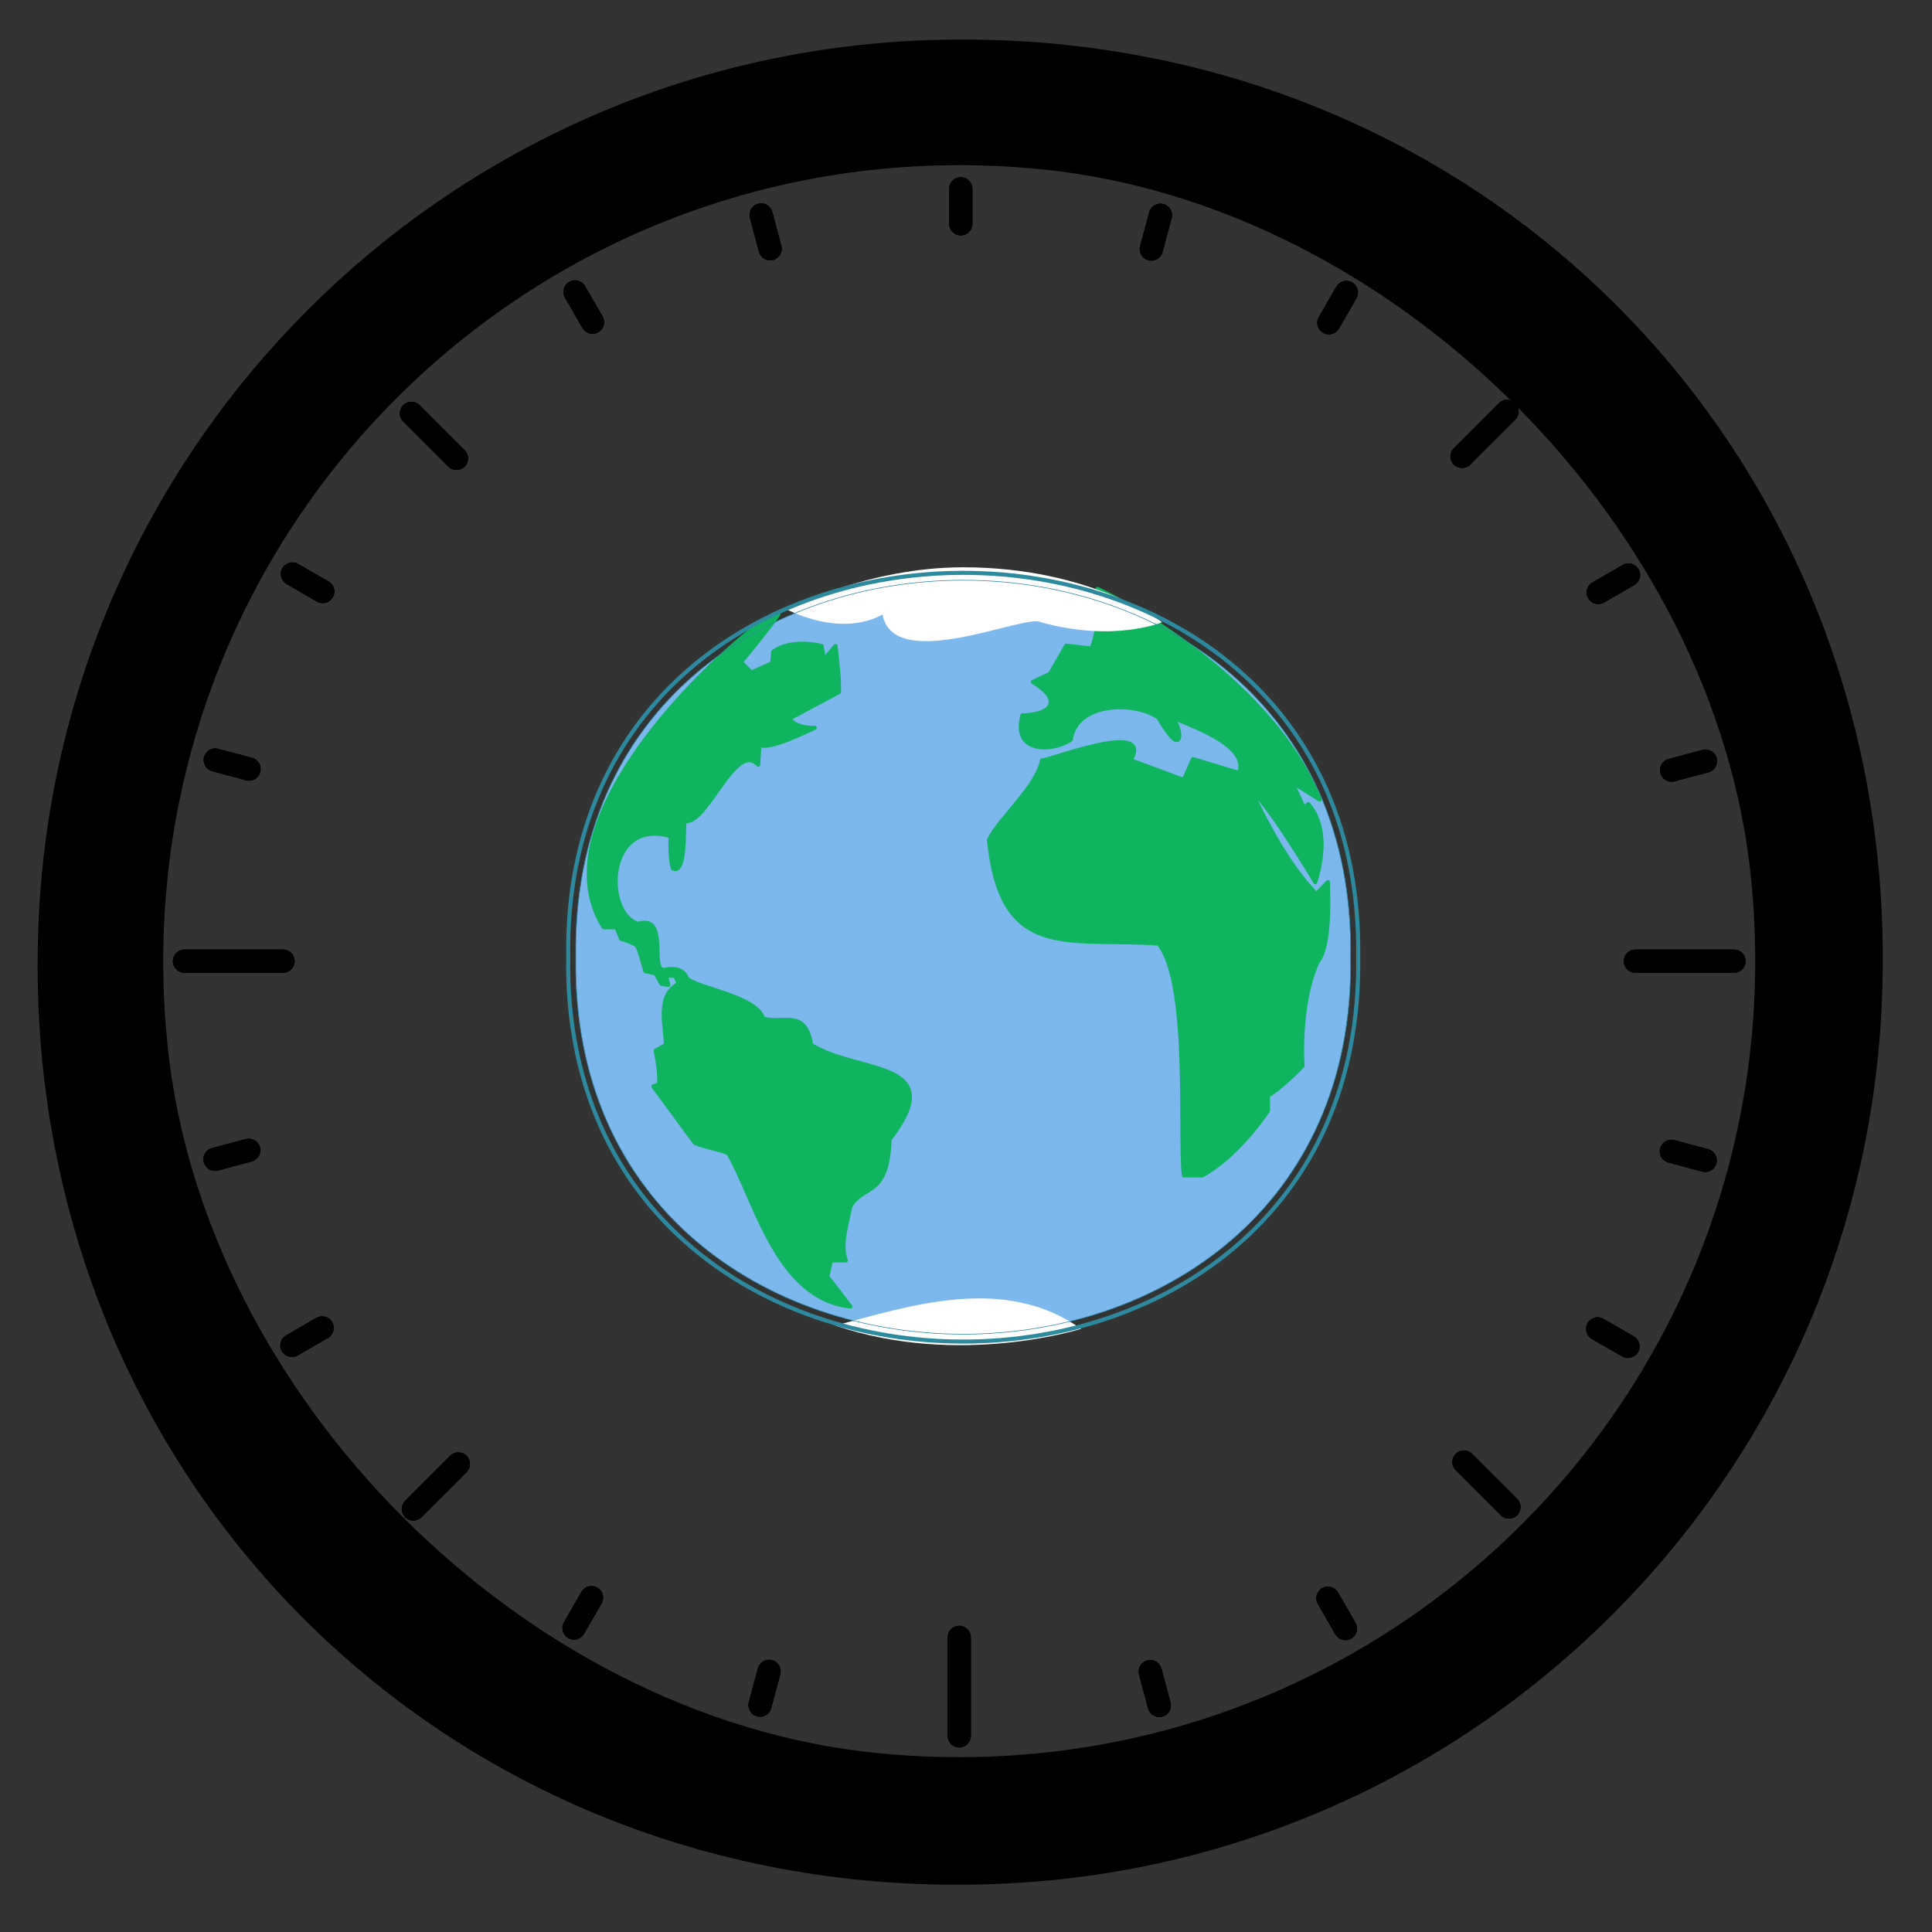 <?xml version="1.0" encoding="utf-8"?>
<!-- Generator: Adobe Illustrator 26.0.0, SVG Export Plug-In . SVG Version: 6.00 Build 0)  -->
<svg version="1.1" id="Layer_1" xmlns="http://www.w3.org/2000/svg" xmlns:xlink="http://www.w3.org/1999/xlink" x="0px" y="0px"
	 viewBox="0 0 1000 1000" style="enable-background:new 0 0 1000 1000;" xml:space="preserve">
<rect x="0" y="0" width="1000" height="1000" fill="#333333" stroke="none"/>
<style type="text/css">
	.st0{fill:none;}
	.st1{fill:#7CB7ED;}
	.st2{fill:#FFFFFF;}
	.st3{fill:#0FB55E;stroke:#0FB55E;stroke-width:2.592;stroke-linecap:round;stroke-linejoin:round;stroke-miterlimit:1.55;}
	.st4{fill:none;stroke:#2C89A0;stroke-width:0.387;stroke-miterlimit:1.55;}
	.st5{fill:none;stroke:#2C89A0;stroke-width:2.592;stroke-miterlimit:1.55;}
</style>
<path d="M472.74,21.11C228.33,33.33,32.33,229.33,20.11,473.74C5.68,762.03,232.97,989.32,521.26,974.89
	c244.41-12.22,440.41-208.22,452.63-452.63C988.32,233.97,761.03,6.68,472.74,21.11z M452.89,907.26
	C271.08,888.58,105.42,722.92,86.74,541.11C59.86,279.32,278.32,60.86,540.11,87.74c89.83,9.23,175.7,54.33,241.86,119.53
	c-2.09-0.71-4.49-0.23-6.16,1.44l-23.31,23.31c-2.34,2.34-2.34,6.14,0,8.48c2.34,2.34,6.14,2.34,8.48,0l23.31-23.31
	c1.17-1.17,1.76-2.71,1.76-4.24c0-0.66-0.11-1.31-0.33-1.94c65.75,66.3,111.26,152.59,120.54,242.88
	C933.14,715.68,714.68,934.14,452.89,907.26z M897.5,491.5h-51c-3.31,0-6,2.69-6,6s2.69,6,6,6h51c1.66,0,3.16-0.67,4.24-1.76
	c1.09-1.08,1.76-2.58,1.76-4.24C903.5,494.19,900.81,491.5,897.5,491.5z M866.79,404.43l17.5-4.69c1.6-0.43,2.88-1.47,3.64-2.8
	c0.77-1.32,1.03-2.95,0.6-4.54c-0.85-3.21-4.14-5.11-7.34-4.25l-17.5,4.69c-2.68,0.72-4.45,3.15-4.45,5.8
	c0,0.52,0.07,1.04,0.21,1.57C860.32,403.4,863.6,405.28,866.79,404.43z M884.14,594.82l-17.5-4.68c-0.52-0.14-1.04-0.21-1.56-0.21
	c-2.66,0-5.09,1.78-5.79,4.48c-0.84,3.19,1.06,6.46,4.25,7.32l17.49,4.68c1.6,0.43,3.24,0.17,4.55-0.6c1.33-0.75,2.38-2.04,2.8-3.63
	C889.25,598.97,887.34,595.68,884.14,594.82z M830.23,311.87l15.69-9.06c1.43-0.82,2.41-2.16,2.79-3.64
	c0.41-1.47,0.24-3.12-0.59-4.54c-1.65-2.89-5.33-3.86-8.2-2.21l-15.69,9.06c-1.93,1.11-3,3.13-3,5.2c0,1.03,0.27,2.07,0.82,3.02
	C823.72,312.55,827.37,313.52,830.23,311.87z M845.63,691.69l-15.69-9.06c-0.94-0.54-1.97-0.8-2.99-0.8c-2.08,0-4.11,1.08-5.22,3.02
	c-1.64,2.87-0.65,6.52,2.21,8.18l15.69,9.05c1.43,0.83,3.08,1,4.55,0.6c1.48-0.39,2.82-1.36,3.64-2.79
	C849.49,697.02,848.5,693.35,845.63,691.69z M761.98,752.5c-2.34-2.34-6.14-2.34-8.48,0c-2.34,2.34-2.34,6.14,0,8.48l23.31,23.31
	c1.17,1.17,2.71,1.76,4.24,1.76c1.53,0,3.07-0.59,4.24-1.76c2.35-2.34,2.35-6.14,0-8.48L761.98,752.5z M699.89,146.18
	c-2.87-1.67-6.54-0.68-8.2,2.19l-9.06,15.69c-0.54,0.94-0.8,1.97-0.8,2.99c0,2.08,1.08,4.11,3.02,5.22
	c2.87,1.64,6.52,0.65,8.18-2.21l9.05-15.69c0.83-1.43,1-3.08,0.6-4.55C702.29,148.34,701.32,147,699.89,146.18z M692.52,824.23
	c-1.11-1.93-3.13-3-5.2-3c-1.03,0-2.07,0.27-3.02,0.82c-2.85,1.67-3.82,5.32-2.17,8.18l9.06,15.69c0.82,1.43,2.16,2.41,3.64,2.79
	c1.47,0.41,3.12,0.24,4.54-0.59c2.89-1.65,3.86-5.33,2.21-8.2L692.52,824.23z M602.18,105.62c-3.21-0.87-6.5,1.04-7.36,4.24
	l-4.68,17.5c-0.14,0.52-0.21,1.04-0.21,1.56c0,2.66,1.78,5.09,4.48,5.79c3.19,0.84,6.46-1.06,7.32-4.25l4.68-17.49
	c0.43-1.6,0.17-3.24-0.6-4.55C605.06,107.09,603.77,106.04,602.18,105.62z M601.16,863.69c-0.72-2.68-3.15-4.45-5.8-4.45
	c-0.52,0-1.04,0.07-1.57,0.21c-3.19,0.87-5.07,4.15-4.22,7.34l4.69,17.5c0.43,1.6,1.47,2.88,2.8,3.64c1.32,0.77,2.95,1.03,4.54,0.6
	c3.21-0.85,5.11-4.14,4.25-7.34L601.16,863.69z M497.3,91.74c-3.32-0.02-6.01,2.68-6.01,5.99v18.12c0,3.31,2.7,6,6.01,6
	c0.01,0,0.01,0,0.02,0c3.3-0.02,5.97-2.7,5.97-6V97.73c0-1.65-0.67-3.16-1.76-4.24C500.46,92.41,498.95,91.73,497.3,91.74z
	 M496.5,841.5c-3.31,0-6,2.69-6,6v51c0,1.66,0.67,3.16,1.76,4.24c1.08,1.09,2.58,1.76,4.24,1.76c3.31,0,6-2.69,6-6v-51
	C502.5,844.19,499.81,841.5,496.5,841.5z M399.74,109.71c-0.43-1.6-1.47-2.88-2.8-3.64c-1.32-0.77-2.95-1.03-4.54-0.6
	c-3.21,0.85-5.11,4.14-4.25,7.34l4.69,17.5c0.72,2.68,3.15,4.45,5.8,4.45c0.52,0,1.04-0.07,1.57-0.21c3.19-0.87,5.07-4.15,4.22-7.34
	L399.74,109.71z M399.59,859.29c-3.19-0.84-6.46,1.06-7.32,4.25l-4.68,17.49c-0.43,1.6-0.17,3.24,0.6,4.55
	c0.75,1.33,2.04,2.38,3.63,2.8c3.21,0.87,6.5-1.04,7.36-4.24l4.68-17.5c0.14-0.52,0.21-1.04,0.21-1.56
	C404.07,862.42,402.29,859.99,399.59,859.29z M302.81,148.08c-0.82-1.43-2.16-2.41-3.64-2.79c-1.47-0.41-3.12-0.24-4.54,0.59
	c-2.89,1.65-3.86,5.33-2.21,8.2l9.06,15.69c1.11,1.93,3.13,3,5.2,3c1.03,0,2.07-0.27,3.02-0.82c2.85-1.67,3.82-5.32,2.17-8.18
	L302.81,148.08z M309.15,821.73c-2.87-1.64-6.52-0.65-8.18,2.21l-9.05,15.69c-0.83,1.43-1,3.08-0.6,4.55
	c0.39,1.48,1.36,2.82,2.79,3.64c2.87,1.67,6.54,0.68,8.2-2.19l9.06-15.69c0.54-0.94,0.8-1.97,0.8-2.99
	C312.17,824.87,311.09,822.84,309.15,821.73z M233.02,753.5l-23.31,23.31c-1.17,1.17-1.76,2.71-1.76,4.24
	c0,1.53,0.59,3.07,1.76,4.24c2.34,2.35,6.14,2.35,8.48,0l23.31-23.31c2.34-2.34,2.34-6.14,0-8.48
	C239.16,751.16,235.36,751.16,233.02,753.5z M232.02,241.5c2.34,2.34,6.14,2.34,8.48,0c2.34-2.34,2.34-6.14,0-8.48l-23.31-23.31
	c-1.17-1.17-2.71-1.76-4.24-1.76c-1.53,0-3.07,0.59-4.24,1.76c-2.35,2.34-2.35,6.14,0,8.48L232.02,241.5z M170.06,300.97
	l-15.69-9.05c-1.43-0.83-3.08-1-4.55-0.6c-1.48,0.39-2.82,1.36-3.64,2.79c-1.67,2.87-0.68,6.54,2.19,8.2l15.69,9.06
	c0.94,0.54,1.97,0.8,2.99,0.8c2.08,0,4.11-1.08,5.22-3.02C173.91,306.28,172.92,302.63,170.06,300.97z M163.77,682.13l-15.69,9.06
	c-1.43,0.82-2.41,2.16-2.79,3.64c-0.41,1.47-0.24,3.12,0.59,4.54c1.65,2.89,5.33,3.86,8.2,2.21l15.69-9.06c1.93-1.11,3-3.13,3-5.2
	c0-1.03-0.27-2.07-0.82-3.02C170.28,681.45,166.63,680.48,163.77,682.13z M152.5,497.5c0-3.31-2.69-6-6-6h-51
	c-1.66,0-3.16,0.67-4.24,1.76c-1.09,1.08-1.76,2.58-1.76,4.24c0,3.31,2.69,6,6,6h51C149.81,503.5,152.5,500.81,152.5,497.5z
	 M109.86,399.18l17.5,4.68c0.52,0.14,1.04,0.21,1.56,0.21c2.66,0,5.09-1.78,5.79-4.48c0.84-3.19-1.06-6.46-4.25-7.32l-17.49-4.68
	c-1.6-0.43-3.24-0.17-4.55,0.6c-1.33,0.75-2.38,2.04-2.8,3.63C104.75,395.03,106.66,398.32,109.86,399.18z M127.21,589.57
	l-17.5,4.69c-1.6,0.43-2.88,1.47-3.64,2.8c-0.77,1.32-1.03,2.95-0.6,4.54c0.85,3.21,4.14,5.11,7.34,4.25l17.5-4.69
	c2.68-0.72,4.45-3.15,4.45-5.8c0-0.52-0.07-1.04-0.21-1.57C133.68,590.6,130.4,588.72,127.21,589.57z"/>
<path d="M897.5,491.5h-51c-3.31,0-6,2.69-6,6s2.69,6,6,6h51c1.66,0,3.16-0.67,4.24-1.76c1.09-1.08,1.76-2.58,1.76-4.24
	C903.5,494.19,900.81,491.5,897.5,491.5z M866.79,404.43l17.5-4.69c1.6-0.43,2.88-1.47,3.64-2.8c0.77-1.32,1.03-2.95,0.6-4.54
	c-0.85-3.21-4.14-5.11-7.34-4.25l-17.5,4.69c-2.68,0.72-4.45,3.15-4.45,5.8c0,0.52,0.07,1.04,0.21,1.57
	C860.32,403.4,863.6,405.28,866.79,404.43z M884.14,594.82l-17.5-4.68c-0.52-0.14-1.04-0.21-1.56-0.21c-2.66,0-5.09,1.78-5.79,4.48
	c-0.84,3.19,1.06,6.46,4.25,7.32l17.49,4.68c1.6,0.43,3.24,0.17,4.55-0.6c1.33-0.75,2.38-2.04,2.8-3.63
	C889.25,598.97,887.34,595.68,884.14,594.82z M830.23,311.87l15.69-9.06c1.43-0.82,2.41-2.16,2.79-3.64
	c0.41-1.47,0.24-3.12-0.59-4.54c-1.65-2.89-5.33-3.86-8.2-2.21l-15.69,9.06c-1.93,1.11-3,3.13-3,5.2c0,1.03,0.27,2.07,0.82,3.02
	C823.72,312.55,827.37,313.52,830.23,311.87z M845.63,691.69l-15.69-9.06c-0.94-0.54-1.97-0.8-2.99-0.8c-2.08,0-4.11,1.08-5.22,3.02
	c-1.64,2.87-0.65,6.52,2.21,8.18l15.69,9.05c1.43,0.83,3.08,1,4.55,0.6c1.48-0.39,2.82-1.36,3.64-2.79
	C849.49,697.02,848.5,693.35,845.63,691.69z M760.98,240.5l23.31-23.31c1.17-1.17,1.76-2.71,1.76-4.24c0-0.66-0.11-1.31-0.33-1.94
	c-1.24-1.25-2.49-2.5-3.75-3.74c-2.09-0.71-4.49-0.23-6.16,1.44l-23.31,23.31c-2.34,2.34-2.34,6.14,0,8.48
	C754.84,242.84,758.64,242.84,760.98,240.5z M761.98,752.5c-2.34-2.34-6.14-2.34-8.48,0c-2.34,2.34-2.34,6.14,0,8.48l23.31,23.31
	c1.17,1.17,2.71,1.76,4.24,1.76c1.53,0,3.07-0.59,4.24-1.76c2.35-2.34,2.35-6.14,0-8.48L761.98,752.5z M699.89,146.18
	c-2.87-1.67-6.54-0.68-8.2,2.19l-9.06,15.69c-0.54,0.94-0.8,1.97-0.8,2.99c0,2.08,1.08,4.11,3.02,5.22
	c2.87,1.64,6.52,0.65,8.18-2.21l9.05-15.69c0.83-1.43,1-3.08,0.6-4.55C702.29,148.34,701.32,147,699.89,146.18z M692.52,824.23
	c-1.11-1.93-3.13-3-5.2-3c-1.03,0-2.07,0.27-3.02,0.82c-2.85,1.67-3.82,5.32-2.17,8.18l9.06,15.69c0.82,1.43,2.16,2.41,3.64,2.79
	c1.47,0.41,3.12,0.24,4.54-0.59c2.89-1.65,3.86-5.33,2.21-8.2L692.52,824.23z M602.18,105.62c-3.21-0.87-6.5,1.04-7.36,4.24
	l-4.68,17.5c-0.14,0.52-0.21,1.04-0.21,1.56c0,2.66,1.78,5.09,4.48,5.79c3.19,0.84,6.46-1.06,7.32-4.25l4.68-17.49
	c0.43-1.6,0.17-3.24-0.6-4.55C605.06,107.09,603.77,106.04,602.18,105.62z M601.16,863.69c-0.72-2.68-3.15-4.45-5.8-4.45
	c-0.52,0-1.04,0.07-1.57,0.21c-3.19,0.87-5.07,4.15-4.22,7.34l4.69,17.5c0.43,1.6,1.47,2.88,2.8,3.64c1.32,0.77,2.95,1.03,4.54,0.6
	c3.21-0.85,5.11-4.14,4.25-7.34L601.16,863.69z M497.3,91.74c-3.32-0.02-6.01,2.68-6.01,5.99v18.12c0,3.31,2.7,6,6.01,6
	c0.01,0,0.01,0,0.02,0c3.3-0.02,5.97-2.7,5.97-6V97.73c0-1.65-0.67-3.16-1.76-4.24C500.46,92.41,498.95,91.73,497.3,91.74z
	 M496.5,841.5c-3.31,0-6,2.69-6,6v51c0,1.66,0.67,3.16,1.76,4.24c1.08,1.09,2.58,1.76,4.24,1.76c3.31,0,6-2.69,6-6v-51
	C502.5,844.19,499.81,841.5,496.5,841.5z M399.74,109.71c-0.43-1.6-1.47-2.88-2.8-3.64c-1.32-0.77-2.95-1.03-4.54-0.6
	c-3.21,0.85-5.11,4.14-4.25,7.34l4.69,17.5c0.72,2.68,3.15,4.45,5.8,4.45c0.52,0,1.04-0.07,1.57-0.21c3.19-0.87,5.07-4.15,4.22-7.34
	L399.74,109.71z M399.59,859.29c-3.19-0.84-6.46,1.06-7.32,4.25l-4.68,17.49c-0.43,1.6-0.17,3.24,0.6,4.55
	c0.75,1.33,2.04,2.38,3.63,2.8c3.21,0.87,6.5-1.04,7.36-4.24l4.68-17.5c0.14-0.52,0.21-1.04,0.21-1.56
	C404.07,862.42,402.29,859.99,399.59,859.29z M302.81,148.08c-0.82-1.43-2.16-2.41-3.64-2.79c-1.47-0.41-3.12-0.24-4.54,0.59
	c-2.89,1.65-3.86,5.33-2.21,8.2l9.06,15.69c1.11,1.93,3.13,3,5.2,3c1.03,0,2.07-0.27,3.02-0.82c2.85-1.67,3.82-5.32,2.17-8.18
	L302.81,148.08z M309.15,821.73c-2.87-1.64-6.52-0.65-8.18,2.21l-9.05,15.69c-0.83,1.43-1,3.08-0.6,4.55
	c0.39,1.48,1.36,2.82,2.79,3.64c2.87,1.67,6.54,0.68,8.2-2.19l9.06-15.69c0.54-0.94,0.8-1.97,0.8-2.99
	C312.17,824.87,311.09,822.84,309.15,821.73z M233.02,753.5l-23.31,23.31c-1.17,1.17-1.76,2.71-1.76,4.24
	c0,1.53,0.59,3.07,1.76,4.24c2.34,2.35,6.14,2.35,8.48,0l23.31-23.31c2.34-2.34,2.34-6.14,0-8.48
	C239.16,751.16,235.36,751.16,233.02,753.5z M232.02,241.5c2.34,2.34,6.14,2.34,8.48,0c2.34-2.34,2.34-6.14,0-8.48l-23.31-23.31
	c-1.17-1.17-2.71-1.76-4.24-1.76c-1.53,0-3.07,0.59-4.24,1.76c-2.35,2.34-2.35,6.14,0,8.48L232.02,241.5z M170.06,300.97
	l-15.69-9.05c-1.43-0.83-3.08-1-4.55-0.6c-1.48,0.39-2.82,1.36-3.64,2.79c-1.67,2.87-0.68,6.54,2.19,8.2l15.69,9.06
	c0.94,0.54,1.97,0.8,2.99,0.8c2.08,0,4.11-1.08,5.22-3.02C173.91,306.28,172.92,302.63,170.06,300.97z M163.77,682.13l-15.69,9.06
	c-1.43,0.82-2.41,2.16-2.79,3.64c-0.41,1.47-0.24,3.12,0.59,4.54c1.65,2.89,5.33,3.86,8.2,2.21l15.69-9.06c1.93-1.11,3-3.13,3-5.2
	c0-1.03-0.27-2.07-0.82-3.02C170.28,681.45,166.63,680.48,163.77,682.13z M152.5,497.5c0-3.31-2.69-6-6-6h-51
	c-1.66,0-3.16,0.67-4.24,1.76c-1.09,1.08-1.76,2.58-1.76,4.24c0,3.31,2.69,6,6,6h51C149.81,503.5,152.5,500.81,152.5,497.5z
	 M109.86,399.18l17.5,4.68c0.52,0.14,1.04,0.21,1.56,0.21c2.66,0,5.09-1.78,5.79-4.48c0.84-3.19-1.06-6.46-4.25-7.32l-17.49-4.68
	c-1.6-0.43-3.24-0.17-4.55,0.6c-1.33,0.75-2.38,2.04-2.8,3.63C104.75,395.03,106.66,398.32,109.86,399.18z M127.21,589.57
	l-17.5,4.69c-1.6,0.43-2.88,1.47-3.64,2.8c-0.77,1.32-1.03,2.95-0.6,4.54c0.85,3.21,4.14,5.11,7.34,4.25l17.5-4.69
	c2.68-0.72,4.45-3.15,4.45-5.8c0-0.52-0.07-1.04-0.21-1.57C133.68,590.6,130.4,588.72,127.21,589.57z"/>
<path d="M240.5,241.5c-2.34,2.34-6.14,2.34-8.48,0l-23.31-23.31c-2.35-2.34-2.35-6.14,0-8.48c1.17-1.17,2.71-1.76,4.24-1.76
	c1.53,0,3.07,0.59,4.24,1.76l23.31,23.31C242.84,235.36,242.84,239.16,240.5,241.5z"/>
<path d="M241.5,761.98l-23.31,23.31c-2.34,2.35-6.14,2.35-8.48,0c-1.17-1.17-1.76-2.71-1.76-4.24c0-1.53,0.59-3.07,1.76-4.24
	l23.31-23.31c2.34-2.34,6.14-2.34,8.48,0C243.84,755.84,243.84,759.64,241.5,761.98z"/>
<path d="M785.29,784.29c-1.17,1.17-2.71,1.76-4.24,1.76c-1.53,0-3.07-0.59-4.24-1.76l-23.31-23.31c-2.34-2.34-2.34-6.14,0-8.48
	c2.34-2.34,6.14-2.34,8.48,0l23.31,23.31C787.64,778.15,787.64,781.95,785.29,784.29z"/>
<path d="M786.05,212.95c0,1.53-0.59,3.07-1.76,4.24l-23.31,23.31c-2.34,2.34-6.14,2.34-8.48,0c-2.34-2.34-2.34-6.14,0-8.48
	l23.31-23.31c1.67-1.67,4.07-2.15,6.16-1.44c0.85,0.28,1.65,0.77,2.32,1.44c0.67,0.67,1.15,1.46,1.43,2.3
	C785.94,211.64,786.05,212.29,786.05,212.95z"/>
<path d="M702.08,154.37l-9.05,15.69c-1.66,2.86-5.31,3.85-8.18,2.21c-1.94-1.11-3.02-3.14-3.02-5.22c0-1.02,0.26-2.05,0.8-2.99
	l9.06-15.69c1.66-2.87,5.33-3.86,8.2-2.19c1.43,0.82,2.4,2.16,2.79,3.64C703.08,151.29,702.91,152.94,702.08,154.37z"/>
<path d="M606.41,112.97l-4.68,17.49c-0.86,3.19-4.13,5.09-7.32,4.25c-2.7-0.7-4.48-3.13-4.48-5.79c0-0.52,0.07-1.04,0.21-1.56
	l4.68-17.5c0.86-3.2,4.15-5.11,7.36-4.24c1.59,0.42,2.88,1.47,3.63,2.8C606.58,109.73,606.84,111.37,606.41,112.97z"/>
<path d="M503.29,97.73v18.12c0,3.3-2.67,5.98-5.97,6c-0.01,0-0.01,0-0.02,0c-3.31,0-6.01-2.69-6.01-6V97.73
	c0-3.31,2.69-6.01,6.01-5.99c1.65-0.01,3.16,0.67,4.23,1.75C502.62,94.57,503.29,96.08,503.29,97.73z"/>
<path d="M400.21,134.55c-0.53,0.14-1.05,0.21-1.57,0.21c-2.65,0-5.08-1.77-5.8-4.45l-4.69-17.5c-0.86-3.2,1.04-6.49,4.25-7.34
	c1.59-0.43,3.22-0.17,4.54,0.6c1.33,0.76,2.37,2.04,2.8,3.64l4.69,17.5C405.28,130.4,403.4,133.68,400.21,134.55z"/>
<path d="M309.7,171.95c-0.95,0.55-1.99,0.82-3.02,0.82c-2.07,0-4.09-1.07-5.2-3l-9.06-15.69c-1.65-2.87-0.68-6.55,2.21-8.2
	c1.42-0.83,3.07-1,4.54-0.59c1.48,0.38,2.82,1.36,3.64,2.79l9.06,15.69C313.52,166.63,312.55,170.28,309.7,171.95z"/>
<path d="M172.27,309.15c-1.11,1.94-3.14,3.02-5.22,3.02c-1.02,0-2.05-0.26-2.99-0.8l-15.69-9.06c-2.87-1.66-3.86-5.33-2.19-8.2
	c0.82-1.43,2.16-2.4,3.64-2.79c1.47-0.4,3.12-0.23,4.55,0.6l15.69,9.05C172.92,302.63,173.91,306.28,172.27,309.15z"/>
<path d="M134.71,399.59c-0.7,2.7-3.13,4.48-5.79,4.48c-0.52,0-1.04-0.07-1.56-0.21l-17.5-4.68c-3.2-0.86-5.11-4.15-4.24-7.36
	c0.42-1.59,1.47-2.88,2.8-3.63c1.31-0.77,2.95-1.03,4.55-0.6l17.49,4.68C133.65,393.13,135.55,396.4,134.71,399.59z"/>
<path d="M134.76,595.36c0,2.65-1.77,5.08-4.45,5.8l-17.5,4.69c-3.2,0.86-6.49-1.04-7.34-4.25c-0.43-1.59-0.17-3.22,0.6-4.54
	c0.76-1.33,2.04-2.37,3.64-2.8l17.5-4.69c3.19-0.85,6.47,1.03,7.34,4.22C134.69,594.32,134.76,594.84,134.76,595.36z"/>
<path d="M172.77,687.32c0,2.07-1.07,4.09-3,5.2l-15.69,9.06c-2.87,1.65-6.55,0.68-8.2-2.21c-0.83-1.42-1-3.07-0.59-4.54
	c0.38-1.48,1.36-2.82,2.79-3.64l15.69-9.06c2.86-1.65,6.51-0.68,8.18,2.17C172.5,685.25,172.77,686.29,172.77,687.32z"/>
<path d="M312.17,826.95c0,1.02-0.26,2.05-0.8,2.99l-9.06,15.69c-1.66,2.87-5.33,3.86-8.2,2.19c-1.43-0.82-2.4-2.16-2.79-3.64
	c-0.4-1.47-0.23-3.12,0.6-4.55l9.05-15.69c1.66-2.86,5.31-3.85,8.18-2.21C311.09,822.84,312.17,824.87,312.17,826.95z"/>
<path d="M404.07,865.08c0,0.52-0.07,1.04-0.21,1.56l-4.68,17.5c-0.86,3.2-4.15,5.11-7.36,4.24c-1.59-0.42-2.88-1.47-3.63-2.8
	c-0.77-1.31-1.03-2.95-0.6-4.55l4.68-17.49c0.86-3.19,4.13-5.09,7.32-4.25C402.29,859.99,404.07,862.42,404.07,865.08z"/>
<path d="M601.6,888.53c-1.59,0.43-3.22,0.17-4.54-0.6c-1.33-0.76-2.37-2.04-2.8-3.64l-4.69-17.5c-0.85-3.19,1.03-6.47,4.22-7.34
	c0.53-0.14,1.05-0.21,1.57-0.21c2.65,0,5.08,1.77,5.8,4.45l4.69,17.5C606.71,884.39,604.81,887.68,601.6,888.53z"/>
<path d="M699.37,848.12c-1.42,0.83-3.07,1-4.54,0.59c-1.48-0.38-2.82-1.36-3.64-2.79l-9.06-15.69c-1.65-2.86-0.68-6.51,2.17-8.18
	c0.95-0.55,1.99-0.82,3.02-0.82c2.07,0,4.09,1.07,5.2,3l9.06,15.69C703.23,842.79,702.26,846.47,699.37,848.12z"/>
<path d="M847.82,699.89c-0.82,1.43-2.16,2.4-3.64,2.79c-1.47,0.4-3.12,0.23-4.55-0.6l-15.69-9.05c-2.86-1.66-3.85-5.31-2.21-8.18
	c1.11-1.94,3.14-3.02,5.22-3.02c1.02,0,2.05,0.26,2.99,0.8l15.69,9.06C848.5,693.35,849.49,697.02,847.82,699.89z"/>
<path d="M888.38,602.18c-0.42,1.59-1.47,2.88-2.8,3.63c-1.31,0.77-2.95,1.03-4.55,0.6l-17.49-4.68c-3.19-0.86-5.09-4.13-4.25-7.32
	c0.7-2.7,3.13-4.48,5.79-4.48c0.52,0,1.04,0.07,1.56,0.21l17.5,4.68C887.34,595.68,889.25,598.97,888.38,602.18z"/>
<path d="M887.93,396.94c-0.76,1.33-2.04,2.37-3.64,2.8l-17.5,4.69c-3.19,0.85-6.47-1.03-7.34-4.22c-0.14-0.53-0.21-1.05-0.21-1.57
	c0-2.65,1.77-5.08,4.45-5.8l17.5-4.69c3.2-0.86,6.49,1.04,7.34,4.25C888.96,393.99,888.7,395.62,887.93,396.94z"/>
<path d="M848.71,299.17c-0.38,1.48-1.36,2.82-2.79,3.64l-15.69,9.06c-2.86,1.65-6.51,0.68-8.18-2.17c-0.55-0.95-0.82-1.99-0.82-3.02
	c0-2.07,1.07-4.09,3-5.2l15.69-9.06c2.87-1.65,6.55-0.68,8.2,2.21C848.95,296.05,849.12,297.7,848.71,299.17z"/>
<path d="M152.5,497.5c0,3.31-2.69,6-6,6h-51c-3.31,0-6-2.69-6-6c0-1.66,0.67-3.16,1.76-4.24c1.08-1.09,2.58-1.76,4.24-1.76h51
	C149.81,491.5,152.5,494.19,152.5,497.5z"/>
<path d="M502.5,847.5v51c0,3.31-2.69,6-6,6c-1.66,0-3.16-0.67-4.24-1.76c-1.09-1.08-1.76-2.58-1.76-4.24v-51c0-3.31,2.69-6,6-6
	S502.5,844.19,502.5,847.5z"/>
<path d="M903.5,497.5c0,1.66-0.67,3.16-1.76,4.24c-1.08,1.09-2.58,1.76-4.24,1.76h-51c-3.31,0-6-2.69-6-6s2.69-6,6-6h51
	C900.81,491.5,903.5,494.19,903.5,497.5z"/>
<circle class="st0" cx="497.5" cy="495.5" r="241.5"/>
<g id="g4413" transform="matrix(0.81,0,0,0.81,76.001,63.616)">
	<g id="g4407" transform="translate(554.43,299.61)">
		<path id="path4409" class="st1" d="M214.78,233.52c4.69,321.19-499.83,321.19-495.1-0.02
			C-285.01-87.67,219.51-87.67,214.78,233.52"/>
		<path id="path4411" class="st0" d="M219.64,233.52c4.78,327.49-509.64,327.49-504.82-0.02
			C-289.95-93.97,224.47-93.97,219.64,233.52"/>
	</g>
	<g id="g26" transform="translate(447,151.47)">
		<path id="path28" class="st2" d="M150,619.13c0,0-77.91,24.81-156.94-2.09C40.6,604.4,101.01,584.3,150,619.13"/>
	</g>
	<g id="g30" transform="translate(487.95,212.66)">
		<path id="path32" class="st3" d="M174.69,459.85c-2.94-26.6,4.21-123.68-16.21-148.08c-58.36-4.05-100.53,11.56-108.3-66.3
			c6.67-13.73,30.81-34.23,33.89-50.83c2.75,0.97,71.92-26.51,56.73,0l33.89,12.52l5.89-13.26l29.47,8.84
			c7.13-18.5-34.74-31.46-41.99-35.36c0,0,5.9,11.05,2.95,14c-2.95,2.95-12.52-14-12.52-14c-15.21-10.74-52.57-10.06-55.99,14
			c-11.63,7.86-37.62,9.01-30.94-15.47c19.53-0.33,25.44-10.11,6.63-21.36l11.05-5.16l10.31-18l16.21,1.8
			c3.91-9.47,6.02-28.04,3.86-38.08c0,0,107.87,50.72,141.88,134.64l-17.56-11.11l7.37,16.21l2.95-2.21
			c11.65,13.43,9.4,34.13,4.42,49.84c0,0-28.08-47.36-41.26-59.42c0,0,19.17,44.2,41.99,67.04l7.37-7.62
			c0.28,11.88,1.42,41.29-6.63,51.11c-8.65,18.76-10.71,45.99-9.58,66.3c-4.91,5.51-15.84,15.27-22.1,19.15v9.58
			c-9.96,14.63-26.21,32.79-41.99,41.27h-11.79V459.85z"/>
	</g>
	<path id="path36" class="st3" d="M449.6,756.38l-14.73-19.15l2.21-10.32h9.58c-3.86-10.33,0.95-24.36,2.95-34.62
		c8.67-14.54,23.65-5.39,25.05-42.73c39.18-51.13-20.09-41.48-50.1-60.41c-4-23.52-17.95-12.87-30.94-16.94
		c-3.5-14.16-43.81-19.51-48.62-25.79c0,0-2.21-8.1-14.73-5.16c-9.04-0.25,3.43-35.51-16.21-29.47
		c-22.4-6.35-21.16-68.14,20.63-55.99c0,0-0.74,14,1.47,20.63c8.3,4.16,6.72-24.82,7.37-30.21c14.38,2.71,32.55-51.96,47.15-36.1
		l0.74-12.52c7.71,2.68,28.54-8.09,35.36-11.05c0,0-11.79,0.74-16.21-5.89l31.68-16.94c0.56-6.18-1.41-23.13-2.17-29.47l-7.4,8.84
		l-1.47-8.84c-9.59-2.27-22.64-2.46-30.94,3.68l-0.74,7.37l-13.26,5.89l-6.63-6.63c6.27-7.63,18.39-22.31,24.05-30.7
		c-0.68-9.52-161.67,121.35-111.71,200.14h8.1l2.95,7.37c2.6,0.74,8.22,2.71,10.32,4.42c1.61,3.46,4.16,12.44,5.16,16.21l6.63,1.47
		l3.68,6.63l4.42,0.74l-1.47-5.89h5.89l2.21,5.16c-14.09,7.15-8.66,26.32-8.1,39.05l-6.63,3.68c1.32,6.22,2.66,14.98,2.21,21.36
		l-3.69,1.47l26.52,36.1c6.07,2.74,15.29,3.89,21.36,6.63c17.28,29.23,30.68,92.79,78.09,97.96"/>
	<g id="g38" transform="translate(400,455.04)">
		<path id="path40" class="st2" d="M121.66-171.07c81.86,0,127.1,35.08,127.1,35.08s-30.42,13.06-77.57,0
			c-9.4-5.64-93.96,33.47-101.14-4.98c0,0-22.41,15.4-60.99-3.08C9.06-144.03,60.01-171.07,121.66-171.07"/>
	</g>
	<g id="g22" transform="translate(554.43,299.61)">
		<path id="path24" class="st4" d="M214.78,233.52c4.69,321.19-499.83,321.19-495.1-0.02C-285.01-87.67,219.51-87.67,214.78,233.52"
			/>
		<path id="path3655" class="st5" d="M219.64,233.52c4.78,327.49-509.64,327.49-504.82-0.02
			C-289.95-93.97,224.47-93.97,219.64,233.52"/>
	</g>
</g>
</svg>
